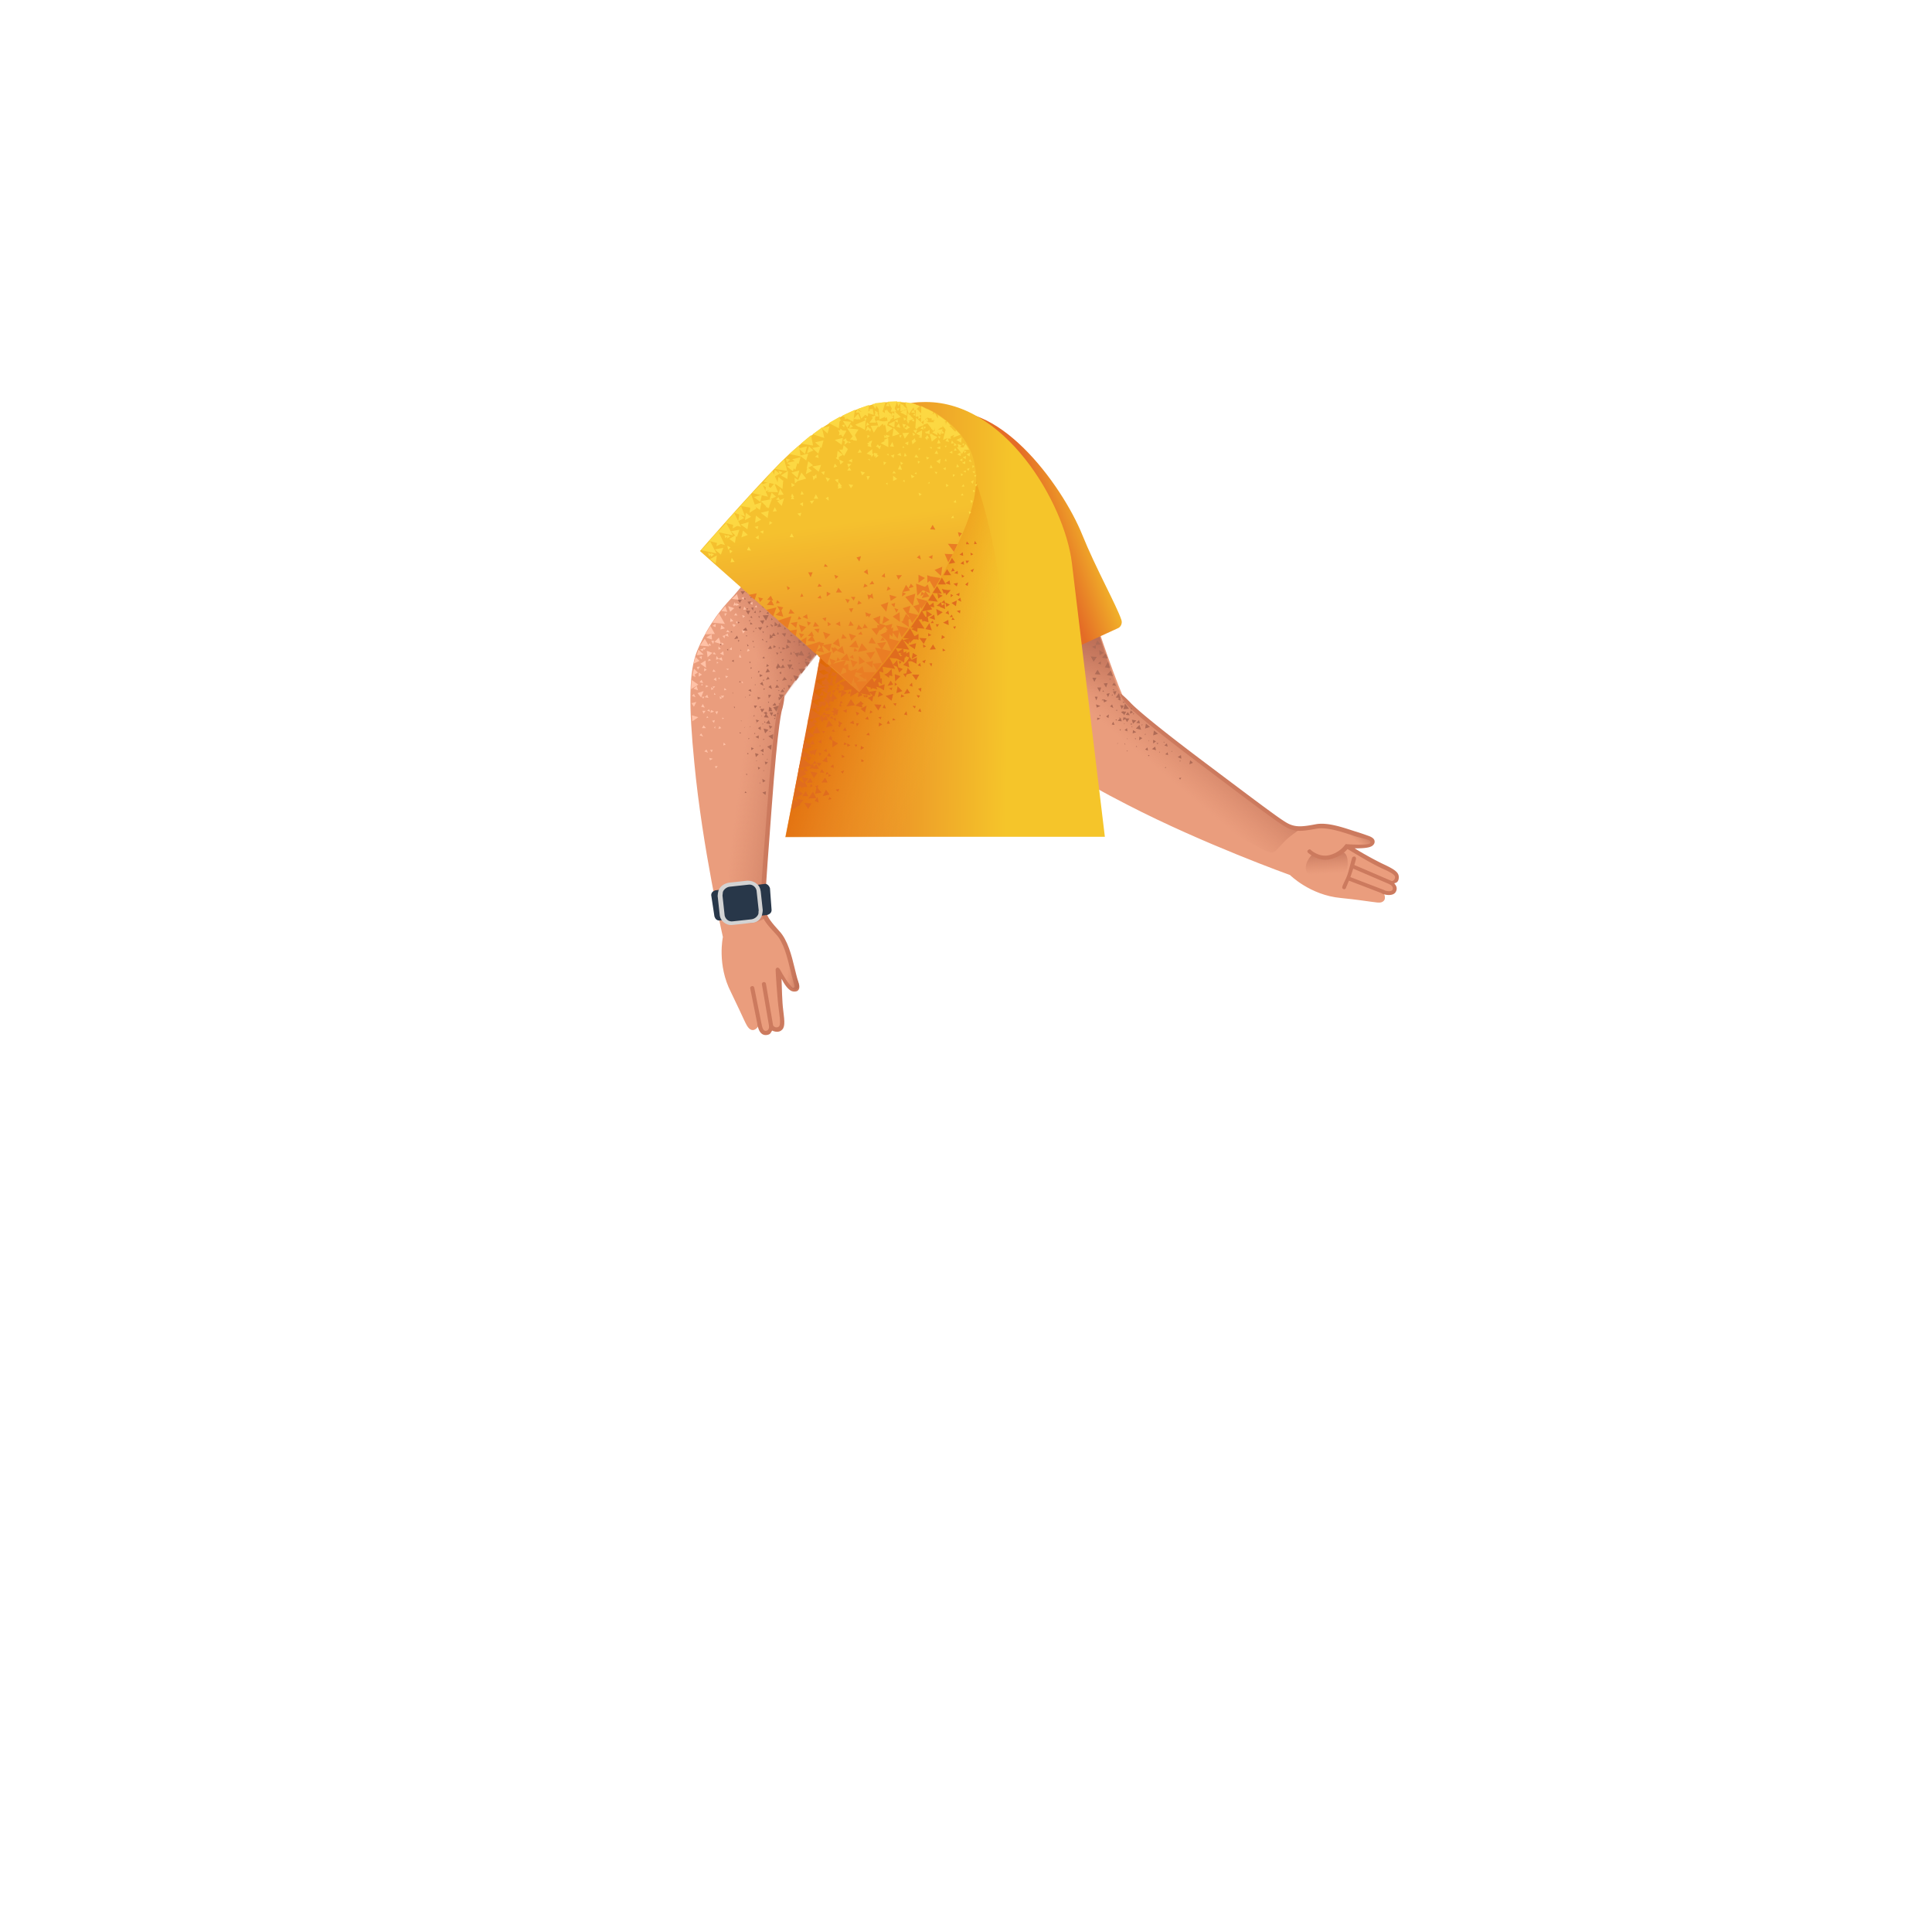 <svg xmlns="http://www.w3.org/2000/svg" viewBox="0 0 480 480" xmlns:v="https://vecta.io/nano"><path d="M238.3 127.6s6 22.4 12.2 41.8c1.5 6.6 4 11.2 6.6 15 3.2 4.5 10.4 9.1 23.1 15.6 18.8 9.7 40.3 17.4 40.3 17.4s5 5 12.6 5.7c7.7.8 8.9 1.3 10 1.1 1.7-.5.68-2.28.68-2.28s2.22.48 2.92-.82c.6-1.1-.7-1.9-.7-1.9s1.08-.17 1.18-1.37c0-.9-1.88-1.93-4.38-2.83-2.1-.8-6.4-3.9-7.3-4.4-.9-.4 1.8-.6 3.4-.6 1.8-.1 3.5-1.3.4-2.1-3-.8-5.4-1.8-6.2-1.9-.9-.2-4-.9-6.2-.7-1.5.1-3.9 1.3-6.9-.4-5.3-2.6-17.8-12.7-25.6-18.8-5.6-4.5-13.6-10.2-15.5-13.3-5.2-12.2-16.6-49.6-16.6-49.6l-24 4.4z" fill="#ea9d7d"/><linearGradient id="A" gradientUnits="userSpaceOnUse" x1="283.271" y1="187.483" x2="298.662" y2="169.219"><stop offset="0" stop-color="#cc7a5e" stop-opacity="0"/><stop offset=".924" stop-color="#aa5f4b"/></linearGradient><path d="M272.1 154.6l-12.9-4.1s-1.1-.4-1.2 10.7c2.1 10.5 9.5 21.7 12 24.5 3.1 3.2 28.6 17.4 38.4 22.5 8.8 4.6 7.1 4.6 10.6 1 1.4-1.5 3.9-3.1 3.9-3.1l-4.4-1.6-32.7-24.5c-1.5-1.2-5.4-4.2-6.1-5.5-3-3.8-7.6-19.9-7.6-19.9z" fill="url(#A)"/><linearGradient id="B" gradientUnits="userSpaceOnUse" x1="331.954" y1="204.705" x2="335.424" y2="200.766"><stop offset="0" stop-color="#cc7a5e" stop-opacity="0"/><stop offset=".924" stop-color="#aa5f4b"/></linearGradient><path d="M318.5 204.9l4 1.4s1.8-.7 4.8-.8c3-.2 10.5 2 12.3 2.3 1.7.3 1.6.9 1.5 1.4 0 .5-.8.9-1.6 1s-4.8.1-4.8.1-2.2 2.5-5.6 2.5c-3.1-.1-5.5-3-5.5-3l-5.1-4.9z" fill="url(#B)"/><linearGradient id="C" gradientUnits="userSpaceOnUse" x1="264.067" y1="172.934" x2="263.412" y2="149.343"><stop offset="0" stop-color="#cc7a5e" stop-opacity="0"/><stop offset=".924" stop-color="#aa5f4b"/></linearGradient><path d="M255.2 181.1l6.9-1.5c11.1-2.1 16.9-5.2 16.9-5.2l-7.2-20.5-22.9 8.6c-.2 2.7 3.5 14 6.3 18.6z" fill="url(#C)"/><g fill="#cc7a5e"><path d="M346.9 221.3c-.44 1.38-2.4 1.14-3.3.8-.3-.1-.4-.3-.3-.6s.3-.4.6-.3c.6.2 1.87.45 2.1-.2.24-.67-.47-1.17-.67-1.27-.2-.2-.33-.23-.13-.43.1-.2.3-.3.5-.4h0s.77.05.9-.9c.04-.53-.64-1.1-3.14-2.2-3.3-1.5-8.86-5-9.06-5.1-.2-.2-.3-.4-.2-.6s.02-.27.22-.37c1.7.1 5.25.3 5.98-.23.1-.08.42-.6-.73-.92-.6-.2-3.07-.78-3.47-.98-2.8-.9-6.5-2.2-9.2-1.7-2.8.5-4.6.8-6.4.1-1.7-.7-2.6-1.2-21-15.1-18.1-13.6-19.6-15.8-19.7-15.9-.6-.6-1.7-2.5-1.6-2.6.3-.1 1.5 1.1 2.4 2 .1.1 1.9 2.5 19.5 15.7 18.2 13.7 19.2 14.4 20.8 14.9 1.5.5 3.2.3 5.8-.2 3-.6 6.9.8 9.7 1.7a63.74 63.74 0 0 1 3.3 1.1c.6.2 1.58.58 1.7 1.3.1.53-.15.93-.55 1.23-.8.6-2.78.64-4.38.64 1.9 1.2 5.03 2.93 7.13 3.93 2.8 1.3 3.78 2.04 3.82 3.14.05 1.6-1.04 1.52-1.14 1.62.43.54.8.98.53 1.85z"/><path d="M346.1 219.5h0c-.1.3-.4.4-.6.3l-9.8-4.2c-.3-.1-.17-.32-.07-.52.1-.3.17-.48.37-.38l9.8 4.2c.3.1.4.4.3.6zm-2 2.2h0c-.1.3-.3.4-.6.3l-8.6-3.3c-.3-.1-.4-.3-.3-.6s.3-.4.6-.3l8.6 3.3c.3.1.4.3.3.6z"/><path d="M334.8 219.6c-.1.4-.3.6-.4 1-.1.3-.4.4-.6.3-.3-.1-.4-.4-.3-.6.1-.4.3-.7.4-1 .4-.8.8-1.6 1.1-2.7l.9-3.4c.1-.3.3-.4.6-.4s.4.3.4.6c0 0-.93 3.67-2.1 6.2z"/></g><linearGradient id="D" gradientUnits="userSpaceOnUse" x1="329.754" y1="217.121" x2="329.265" y2="208.347"><stop offset="0" stop-color="#cc7a5e" stop-opacity="0"/><stop offset=".924" stop-color="#aa5f4b"/></linearGradient><path d="M326.03 212.3s-2.7 2.4-1.1 5c1.3 2.3 4.2 2.6 5.6 2.5 2.4-.3 4.5-3.4 4.3-5.5 0-2.2-1-2.5-1-2.5s-1.9 1.5-3.8 1.7c-2.6.2-4-1.2-4-1.2z" fill="url(#D)"/><path d="M335.1 210.5h0c-.1.2-1.5 2.3-4.7 3-3 .6-5.2-1.5-5.4-1.6-.2-.2-.3-.5 0-.7.2-.2.5-.3.7 0 0 0 1.9 1.8 4.4 1.3 2.7-.6 4-2.5 4-2.5.2-.3.4-.3.7-.1.3 0 .3.4.3.6z" fill="#cc7a5e"/><g fill="#af6b56"><path d="M279.5 174.8l1 1.3-1.4.1zm3.6 5.3l.4 1.2-1.3-.3zm4.6 2.2l-1.2.4.2-1.2zm-2-1.7l-1.2.4.2-1.2zm10.7 8.9l-.9.4.2-1zm-15-7.3l.9-.3-.8-.5zm1.6 1.7l.8-.5-.7-.4zm3.2 2.2l1 .3-.2-.9zm.3-1.4l.7-.5-.7-.4zm6.1 3.4l.9.4-.1-.9zm-3.3-2.9l.8.3-.2-.8zm.2 2.2l.7.2-.1-.7zm-5-1.2l.7.3-.1-.8zm-5.1-4.8l.7.3-.1-.8zm.3-3.8l1 .1-.5-.8zm2.6 2l.9.1-.2-.8zm-1.6-2.3l.8-.3-.6-.5zM279 179l.8-.5-.7-.3z"/><path d="M279.5 178.5h1.1l-.6.9zm-1.1-.2l.3.9-1-.1zm-.1-5.1l.1.9-.7-.4zm-1.7 6.1l.3.8-.7-.1zm2.6-2.6l-.1.7-.6-.5z"/><path d="M278.8 176.8h1l-.5.9zm2.4 2l1.1.2-.8.8zM271 163.1l1.5.1-.8 1.2zm5.5 4.9l-1.5-.3 1-1.1zm1.9 5.4l-1.2-.1.8-1.1zm-5-5.8l-1.4-.1.7-1.1zm2.4-1.6l-1.3-.2.8-1.4zm-2.3-5.9l-1.3.1.4-1.1zm1.7 3.5l-1.4-.2.9-1zm-2.1-2.1l1.1.7-1 .6zm-1.2 7.9l-.5-1h1zm2.9 1.4l-.6-1 1-.1zm-1.6 1.1l-.6-1.1h1zm-.8 2.1l-.4-.9h.7zm4.6-1.3l-.5-.9.9-.1zm1.7 3.5l-.4-1 .9.1zm-3.4-3l-.4-.8.8-.2zm1.3 2.7l-.8-.4.5-.5zm.7-5.5l-1-.2.5-.6zm-2.2 3.7l-.8.4-.2-.8zm-1.7 1.3l-.9.4-.2-.8zm0 3.1l-.8.4v-.6zm2.1-1l-.1.9-.6-.4zm-2-13.2v.8l-.7-.3zm-2.2-3.6l1-.4-.1.9zm2.7 13l.1.3h-.4zm-.9 4l.3-.1v.4zm4.3 1l.1.3-.4-.1zm-1.1-6.2l.2.2-.3.2zm.9 4l.3-.2.1.3zm2.2 1.7h.3l-.2.2zm1.7 2.4l.1-.2.2.3zm-.3-.7l.4.2v-.4zm.8-2.8l-.1.4.3-.1zm2.3 2.9h-.3l.1.3zm-7.1-8.4v-.4l-.4.1zm-2.9.2l.4.1-.2-.4zm1.7-3.2l.2.3.3-.2zm3.8 11.3v-.2l-.2.1zm-1.4-1.6l.2.2.1-.2zm13.2 8.5v-.3l-.2.2zm-3.2.2l.2-.1-.2-.2zm1-2.7l.2.2.2-.2zm-1.4.6l.2-.3h-.5zm-3.2-2.4l.2.1v-.4zm1 5.4l.2-.3h-.4zm-3.2-2.4l.3.1-.1-.3zm3.1-1.6l.1.3.1-.1zm7.9 9.8l.3-.5-.6.1zm-3.8-2.9h.3l-.1-.3zm3.7-1.9v.3l.3-.1zm-13.1-2.2l.2-.2h-.3zm-2.5-1.9l.3-.1-.1-.1zm2.5-1.4v.2h.2zm-.6 1.5l.2.1-.1-.4zm.7-3l-.1.1.3-.2zm2.1 1.5l-.3.1.3.2zm-1.3-7.1l.4-.2-.3-.2zm-2-1.9l.4.3v-.4zm-.4 7l-.2-.3-.1.4z"/></g><linearGradient id="E" gradientUnits="userSpaceOnUse" x1="277.35" y1="124.224" x2="259.664" y2="130.326"><stop offset=".298" stop-color="#f5c52a"/><stop offset="1" stop-color="#e46c26"/></linearGradient><path d="M235.5 175.4s-6.4-19.5-7.7-32.3c-1.2-12.9-10.2-35.2 4.3-40 15.3-5.3 31.8 17.4 36.8 29.8 3.3 8.2 8.5 17.5 9.7 21.1.3.8-.1 1.8-.9 2.1l-42.2 19.3z" fill="url(#E)"/><g fill="#ffcce1"><path d="M238 158.5l1.2-.1-.8-1.2zm-1.7.9l1-.1-.7-1.1zm-.9-2.1l1-.1-.6-1zm.8.8l1.2-.2-.8-.9zm3.4 2.2l.3-1.2-1.4.2zm-2.5 2l.4-1.2-1.6.2zm.4 2.9l.4-1.1-1.6.1zm-3.1-7.8l.4 1.5 1.5-1.2zm3.1-.6l.3-1.1-1.4.1zm.2 3.9l.3-1.2-1.3.2zm-1.3-5.5l.3-1.3-1.4.2zm4.5 9.7l-1.4.3.8 1.2zm-2.4 2.5h-1.4l.8 1.3zm-.1-4.1l1.1-.1-.8-1zm-1.4-7.8l1.1-.3-.7-.9zm-2.1.2l1.1-.1-.6-1z"/><path d="M240.8 167.1h.6l-.4-.8zm-1.3-4.8l.1.7.7-.5zm5.8 1.9l-.4.3.5.4zm-.8-.4l.4.5.3-.6zM242 161l.6.4.2-.8zm-1.3-7l.4.6.4-.6zm3.6-3.2l-.5.4.6.2zm-.4 6.9l-.4.4.7.2zm1.3-.9l-.5-.3-.1.8zm-.4-2l-.2.7.6-.1zm2.7 1.3l-.2.6.7-.1zm-10.5 8.1l1-.3-.6-.9z"/><path d="M238.2 165l1.3-1.1-1.7-.8zm.7-2.5l.5-1.7-1.8.3zm-.3 4.2l1.1-.4-.9-.9zm-1.1.8l1.1-.2-.8-1z"/><path d="M240.3 155.8l-.7-.1.1.7zm-1.4 11.8l-.3-.5-.5.4zm0-6.3l.5-.3-.6-.4zm-2.4 3.5l.7 2.3 2-1.7zm-1-2.9l.7 2.4 2.1-1.8zm-.8-2.9l.7 2.5 2-1.9zm-.8-3.9l.5 2.3 2.2-1.6zm9.3 9.1l-.5-.3-.1.7zm-1.9-.1l-.9-.5.1 1.2zm-.6-3.4l-.5-.2v.7zm3.7 4.9l-.5-.3-.1.8zm-6.5-14.4l.7.2v-.8zm-4.1-6.6l.5.4.4-.7zm1.2-3l-.3.5.8.1zm-1.9-3.3l-.3.6.6.1zm-1.4-2.9l-.4.6.8.1z"/><path d="M239 148.5l-.6-.2.1.7zm-2.7-.4l-.7-.2.1.7zm-2.5-1.7l1.3.6-.1-1.5zm5.1-1.9l-.1.7.6-.4zm-6.4-7.5v.6l.6-.2zm-1.1-2.5l-.1.7.8-.3zm6.2 11.2l-.2-.6-.5.5zm-1.9-.6l-.1-.7-.6.6zm4.6 7.3l-.1-.5-.6.4zm2.7 12.1l-.5-.2v.6zm-10.9-18.6l.8-.1-.4-.6zm1.9 2.7l.4-.9-1.1-.1zm-.3 2.2l.4-1-1.2.1zm-1.8-5.9l.7-.5-.8-.5zm5.1 5.5l-1.3.1.6 1.2zm0 2.5h-1.2l.7 1.2z"/><path d="M240 153.2l-.6-.3v.8zm-1.1 4.3l.2-.6-.7.1zm-3.7-4.2h.5l-.2-.5zm-1.4-3.2l.9-.2-.6-.8z"/><path d="M234.6 151.2l1-.8-1.4-.6zm.1.6l1-.1-.5-.8zm-1.1 1.2h1.1l-.7-1z"/><path d="M235.3 153.2l-.2-.6-.5.4zm-1.7-.2l.4 2.2 2.3-1.3zm-.7-2.3l.4 1.9 1.8-1.1zm-.4-2.3l.4 1.7 1.6-1zm-.9-6.2l.1 1.5 1.5-.8zm.5 4.1l.3 1.6 1.5-.9zm-.3-6.9l.4.3.2-.7zm1.3 2l1 .4-.1-1.2z"/><path d="M231.4 137l1 .5-.1-1.3zm1.3 5.2l.4-.8h-.9zm-1.3-2.1l.1 1.4 1.3-.8zm-.2-2.5l.2 1 .9-.5z"/></g><linearGradient id="F" gradientUnits="userSpaceOnUse" x1="273.824" y1="154.844" x2="196.528" y2="153.636"><stop offset=".298" stop-color="#f5c52a"/><stop offset="1" stop-color="#e46c26"/></linearGradient><path d="M195.2 207.9h79.3l-8.2-68.1C264.5 125 249.4 99 229 99.9c-4.1.1-15.1.3-20.6 38.1-2 11.7-13.2 69.9-13.2 69.9z" fill="url(#F)"/><linearGradient id="G" gradientUnits="userSpaceOnUse" x1="240.157" y1="170.302" x2="204.377" y2="155.528"><stop offset=".01" stop-color="#f5b421" stop-opacity="0"/><stop offset=".985" stop-color="#dd6002"/></linearGradient><path d="M240.4 114.1s13 28.9 8.1 66.8l-7.1 27.1h-46.3l9.9-49.8 35.4-44.1z" fill="url(#G)"/><g fill="#e06c1e"><path d="M226.5 163.7l1.4-.8-1.1-.7zm-.5-3.9l1-1-1.2-.5zm-22 11.6l1.5.9.2-1.5z"/><path d="M204.3 170.5l1.4.9.2-1.5zm4.6 2.7l1.5-1.1-1.3-.7zm-4.7-5.4l1.5.9.2-1.5zm4.3 1.9l1.4 1 .2-1.6zm17.9-13.4l1.5.7.1-1.6zm-2 2.7l1.3 1.1.4-1.5zm1.4 1.3l1.5 1 .3-1.5zm.8-1.9l1.6.6v-1.5zm-2.2 4.4l1.6.6-.1-1.5z"/><path d="M223.6 162.6l1.4.8.2-1.6zm1.7 1.8l1.4-.2-.7-1zm-20.4 5.4l-.4-.8-.5.5zm2.7 1.6l-.9.2.4.6zm-.7 4.5l.5.8.5-.7zm1-5.1l.8-.4-.5-.5zm-.4 7.1l-.1-.8-.6.4zm-2-2.3l-.6.9.9.1zm2.1-4.7l.6.7.3-.7zm-2.3.3l.8-.4-.7-.4zm1.5 14.5l1.4-1-1.4-.8zm-2.5-19.6l1.9 1.3.4-2zm2 7.1l.6.8.4-.7zm22.3-8.5l-.6.6.8.3zm-20 10.2l.8-.3-.5-.5zm-2.2-7l.9-.1-.5-.6zm23.3-11.7l-1.8-2.7-1.6 2.4zm-2 2.7l-1.6-2.8-1.7 2.4zm-1.8 2.5l-1.7-2.7-1.7 2.3z"/><path d="M224.1 163.8l-1.6-2.8-1.7 2.4z"/><path d="M222.4 166.2l-1.5-3-1.9 2.4zm-15.9 2.8l-.6 1.3h1.2zm-.7 3l-.6 1.3 1.2.1zm-.4 16l-1.1 1.1 1.3.3z"/><path d="M226.1 164.1l1.6.8.1-1.6zm-.5-.1l-1.2 1.2 1.5.6zm-6.4 1.3l-1.1 1.4 1.4.4zm2.3.9l-1.3 1.4 1.5.4zm1.4-2.2l-1.1 1.2 1.4.6zm2.1 4.3l.3-1-.9.1zm-.3 4.7l-.8-.5-.1.8zm-20.2 5.5l-.6.6.6.3zm4.9-1.9l.9.5.1-.9zm-4.7-1.1l.7-.7-.8-.2zm2.8 6.3l-.5-.6-.4.5zm14.9-12.5l1.3-1.3-1.4-.5zm-15.4 9.3l-.3-.7-.6.5zm-3.3-4l-.4 1h.9zm.8-4.8l.8.5.1-.8zm19-4.8l.5-.6-.7-.2z"/><path d="M204.8 192l-.6-.9-.5.8zm3.7 4l-.9.2.6.5zm.6-8.5l.1.8.7-.3zm-2.6.5l-.5-1-.5.8zm3.2 3.4l-.8.3.5.5zm.8-6.7v.8l.8-.3zm2.1-7.9l.3 1 .6-.6zm-2-4.4l.8-.1-.3-.6zm-3 6.8l.1-.8-.7.1zm17.6-2.5l-.6.8.8.2zm1.4-7.1l-.7.7.8.3zm1.1 3.1l.5.7.4-.6zm-6.8.9l.8-.3-.6-.5zm1.7-10.1l2 1.1.3-2zm.3-1.4l1.7.5-.2-1.5zm0 3.6l.5 1.4.9-.9zm-17.1 9.9l-.1.9.7-.3zm2.5 3.5l.2 1.2.8-.6zm-2.1-4.9l1 .1-.2-.9zm22.6-2.3l.1-1-.8.2zm-7.9-3.5l.1-1.4-1.3.6zm-3.3 1.4l1.3-.6-1-.9z"/><path d="M219.1 170v-1.5l-1.2.5z"/><path d="M217.9 168.5l-1.4 1.9 2 .4z"/><path d="M218.4 166.4l-1.8 2 2.2.5zm-.3 4.2l1.5.9.2-1.5zm-2.3 1.3l1.4 1.2.5-1.5zm2.3 1.3l1.3-.6-1-.8zm-1.8-1.9l1.2-.8-1-.7zm6-1.7v.8l.6-.4z"/><path d="M218 171.3l-1.3-2.9-1.9 2zm-16.1 18.5l1-.1-.5-.7zm-1.7-1.8l.7 1.1.7-1zm.7-1.4l.8 1 .6-1.2z"/><path d="M202.9 189.5l.6.9.6-.8zm12.4-14.2l-1.5.8 1.1.9zM203 186.1l-1.5.6.9 1zm14-13.4l-1.4.7 1.1.9zm2.7 2.3l-.4.9.8.1zm1.2-4l.6.5.2-.7zm-5.8 2.4l.6-.5-.6-.3zm-5.1 7.3l-.6.8.9.1zm8.2-2.5l.6.5.2-.6zm-13.1 14.3l.8-.3-.5-.4zm-2 5.5l-.7 1 1 .4zm5-17.8l.5.5.3-.6zm-6.9 15.4l.7-.3-.4-.5zm19.5-16.6l-.4.8h.8zm1.2-4.2l.6.6.2-.7zm-5.8 2.5l.7-.4-.6-.4zm-5 2.3l1.1.3-.2-.9zm1.8.9l.5-.8h-.7zm-2.5 4.4l-.6-.5-.2.7zm3.4 1.4l.9-.5-.8-.5zm1.1-7.7l.9.2-.2-.8zm-2.2 7l.3-.6h-.7zm2.5-3l.9.1-.3-.7zm-4.3.8l.3-.7-.7.1zm3.8 5.7l-.7-.5v.7zm14.6-29l.1.8.7-.3zm.7 3.8l-.9.4.6.5zm.6-6.6v.8l.8-.3zm3.3 1.5l.9-.5-.8-.5zm3.3-2.5l.3-.7-.7.1zm-2.3 5.3l-.7-.5v.7zM206.7 183l-.7.6.7.4z"/><path d="M228.6 176l-.5.7.8.2zm-24.4 5.6l.4.6.4-.5zm22.5-6.2l.6.6.2-.6zm-20.3 7.3l-.5.8.7.2zm-3.2 1.6l.9.4v-.9zm19.3-5.4l-.6-.5-.2.6zm-4.2 1.6l.9-.5-.8-.5zm-12 10l.9.3-.2-.9zm-2.7-2.7l.5-.6-.7-.2zm3 10.7l-.5-.5-.3.7zm-2-11.9l.9.2-.2-.8zm26.8-21l.2-.8h-.7zm-24.9 27.1l-.6-.4-.1.7zm-5.3-7.7l1.2-.1-.5-1zm11.3-9.7l1.8.5-.4-1.6z"/><path d="M213.5 175.3l1.1-.4-.8-.7zm-.4-2.1l1.2-.5-.9-.9z"/><path d="M214.5 172.6l.2.7.5-.4zm1.9.2l-1.5-2.7-1.8 2zm-14 10l-2-1.4-.4 2.3zm-.7 2.7l-1.9-1.5-.4 2.3zm-.4 2.2l-1.9-1.3-.3 1.9zm.5-5.4l2-.2-.9-1.6zm-1 16.1l2-.1-.8-1.6zm19.2-25.5l1.5 1.2.4-1.7zm-15.6.6l1.5 1.5.6-1.7zm-3.3 17.5l1.4-.2-.7-1.1z"/><path d="M202 191h1.4l-.6-1.2zm-.7.7l.9 1.6.9-1.3zm-2.2 1.3l.7 1.6 1.1-1.2zm1.3 1.5l1.5-.1-.6-1.1zm-1.1 3.3h1.5l-.6-1.2zm21.2-27.4l1.4-.3-.6-1zm4.1 2l1.5-.2-.7-1.1zm6.4-11l1.5-.1-.7-1.2zm-20.7 14.1l2.1-.3-1-1.5zm-6.2 18.9h1.5l-.6-1.2zm-4.9 1.2l1.4-.1-.6-1.1zm.1-3.8l1.4-.2-.7-1.1z"/><path d="M203.3 195.1l-.8.2.6.6zm-1.6-4.9l-2.6-1.9-.6 2.6zm-1.7 4.2l-1.5.3.7 1.2zm9.2-22.6l-.8-.3-.1.8zm-.4 3l-.4.5.7.3zm-2.6-5.8l.5.6.3-.6z"/><path d="M206.6 166.9l.5 1.3.8-.9zm.3 1.4l-.6.3.4.5zm.6 1.6l2.1-1.3-1.6-1.4zm3.7 3.2l2.1-1.2-1.6-1.5z"/><path d="M209.5 171.6l2.7-.5-2.1-2.1zm-12.3 26.9l2.3-1.3-1.9-1.4zm.9-4.9l2.3-1.4-1.9-1.4zm6.1-15.9l1.1-.1-.5-.7zm-1.7-1.9l.7 1.2.7-1zm.7-1.4l.9 1.1.5-1.2z"/><path d="M205.2 177.4l.6.9.6-.8zm.1-3.4l-1.4.6.8 1zm.2-1.8l.9.4v-.9zm.5 3.5l.4-.7-.7-.1zm-2.5-2.8l1.2-.1-.4-1zm1.2-2.2l-2-1.4-.4 2.3zm.5-2.6l-2-1.4-.4 2.4z"/><path d="M205.6 166l-2.1-1.5-.4 2.4zm-1.6 7.4l-1.8-1.5-.5 2.3zm-.4 2.2l-1.8-1.3-.4 1.9zm.5-5.5l2-.1-.9-1.6zm-.7 8.8l1.4-.2-.6-1.1z"/><path d="M204.3 178.9h1.4l-.5-1.2zm-2.7.8l1.4-.2-.7-1.1z"/><path d="M204.1 178l-2.7-1.8-.5 2.6z"/><path d="M200.5 181.5l2.2-1.4-1.9-1.4zm-2.9 14.5l2.3-1.2-1.8-1.4zm2.2 3.5l1 1.5.8-1.4zm26.8-31.9l1 1.4.8-1.4zm1.8-9.1l1.1 1.5.7-1.4zm-2.9 7.4l-.4 1.7 1.5-.4zm-2.5 4.6l-.3 1.7 1.5-.5zm-16.2 1.7l-.3 1.8 1.5-.4zm-3.9 23.3l-.4 1.7 1.6-.3zm33.4-53.5l.9-.2-.5-.7zm1.4 7.2l-1.3.6 1.1.8zm-1.9 3.5l-.2-1-.7.6zm6.4-18.3l-.2.8.7-.1zm-3.4 15.1l-.2-1-.7.5zm2-10.2h-.9l.3.7zm-.6-4.8l-.2.7h.8zm-6.3 15.2l1 .3-.3-.9zm-1-2.3l.2 1.3 1.1-.7zm1.1-1.1l.5 1.2.9-.8zm.9 3.4l.2 1.1.9-.6z"/><path d="M236.2 146.6h-1.6l.5 1.3zm-.3 6.7h.8l-.2-.6zm-4.7 1.5h.8l-.3-.6zm10.8-13.5l-.9.4.5.5zm-3.1 1.4l.1.8.6-.3zm2.2-5.4l.1.7.6-.3zm-.5 7.3l-.8.6.6.4zm-3.7.4l.8.7.3-.9zm.8 6.8l.8.6.1-.8zm-1.5-3.4l.6-.5-.6-.3zm1.3-.7l.8.4.1-.8zm-.3 6.3l-.5-.6-.3.6zm-2.3-9.1l1.2.4-.2-1.1zm1.4-2l-1-1.5-.9 1.5zm-1.3 2.3l-1-1.7-1 1.7zm-1 2.3l-1.2-1.9-1.1 1.7zm3.1-5.1l.9.2-.1-.8zm1.5-2.4l.9.3-.1-.9zm-.2-2.2l.9.3-.1-.9zm-5.7 12.7l1.4.3-.3-1.2z"/><path d="M233.5 150.8l1.3.5-.1-1.3zm-.9.5l.3 1.7 1.3-.9zm-2.5.4l.1 1.7 1.4-.7zm.8 1.8l1.4.5-.2-1.3zm3.4 1.2l1.4.6-.1-1.3zm-5-.5l1.4.4-.2-1.3zm1.4-3.6l1.4.3-.2-1.2zm2.6 4.5h-.8l.3.7z"/><path d="M233 149.5l-1.3-2-1.1 1.7zm-2.5 3.8l-1.6-.2.3 1.4zm-1.5-1.4l2.6-.5-1.3-2zm6.7-11.8l1.6-.3-.8-1.2z"/><path d="M227.7 154l2.5-.3-1.2-2zm3.2.8l-1 1.5 1.6.3zM217.2 175l1 1.5.8-1.4zm-12 5.7l1.7-.4-1-1.3zm-.8 17.1l1.7-.4-.9-1.2zm2.1-21.1l1.5 1 .3-1.5zm-8.7 21.7l.7 1.6 1.1-1.2z"/><path d="M196.7 201.2l2.2-1.3-1.8-1.3z"/></g><path d="M210.9 115.2s-15.6 17.1-28.6 32.8c-4.7 4.8-7.3 9.4-9.1 13.7-2.1 5.2-2.1 13.6-.7 27.8 2 21.1 7.1 43.3 7.1 43.3s-1.5 6.9 2 13.7c3.4 7 3.7 8.2 4.5 9 1.3 1.2 2.32-.57 2.32-.57s.68 1.97 2.08 1.87c1.2-.1 1.2-1.7 1.2-1.7s.8 1.1 1.9.5c.7-.5.88-2.96.28-5.66-.5-2.2-.58-7.44-.58-8.44-.2-1 1.4 1.2 2.3 2.6 1.1 1.5 3 2.2 2-.8s-1.4-5.5-1.7-6.3-1.4-3.9-2.8-5.6c-.9-1.2-3.1-2.6-3.4-6-.7-5.8 1.1-21.9 2-31.7.7-7.1 1.2-16.9 2.8-20.3 1.4-2 3.3-4.8 5.6-7.8 10.3-13.3 27.3-32.9 27.3-32.9l-16.5-17.5z" fill="#ea9d7d"/><linearGradient id="H" gradientUnits="userSpaceOnUse" x1="184.703" y1="186.057" x2="208.384" y2="189.163"><stop offset="0" stop-color="#cc7a5e" stop-opacity="0"/><stop offset=".924" stop-color="#aa5f4b"/></linearGradient><path d="M206.5 158.2l-3.5-13s-.3-1.2-9.6 4.8c-7.7 7.5-13.2 19.7-14.1 23.3-1 4.4.8 33.5 1.8 44.5.9 9.9-1.47 10.57 3.53 11.57 2.67.56 5.64-1.34 5.64-1.34l-.68-3.74 2.9-40.7c.2-1.9.6-6.8 1.3-8.1 1.6-4.8 12.7-17.3 12.7-17.3z" fill="url(#H)"/><linearGradient id="I" gradientUnits="userSpaceOnUse" x1="186.744" y1="161.301" x2="206.253" y2="148.021"><stop offset="0" stop-color="#cc7a5e" stop-opacity="0"/><stop offset=".924" stop-color="#aa5f4b"/></linearGradient><path d="M175.1 158.2s1.8 1.6 5 5c7.8 8.2 14.2 10.8 14.2 10.8l5.6-7.5 7.1-8.9-19.6-14.7c-2.4 1.3-10 10.5-12.3 15.3z" fill="url(#I)"/><g fill="#cc7a5e"><path d="M190.6 257.13c-1.98.33-2.3-2.13-2.4-2.43s.1-.5.4-.6.5.1.6.4c.2.6.33 1.8 1.2 1.6.72-.1.76-1.22.66-1.42 0-.2.04-.28.24-.18.2-.1.58.12.78.32 0 0 .66.8 1.44.22.3-.3.42-1.1.02-3.8-.5-3.6-.84-10.03-.84-10.33 0-.2.2-.5.4-.5.2-.1.4.1.6.3.8 1.5 2.4 4.2 3.3 4.6.38.15.4-.1.4-.3 0-.1-.1-.5-.2-.8-.2-.6-.8-3-.9-3.5-.7-2.8-1.6-6.7-3.6-8.7-1.9-2.1-3.2-3.4-3.5-5.3-.4-1.8-.4-2.8 1.4-25.9 1.7-22.5 2.7-25.1 2.8-25.2.2-.9 1.1-2.8 1.4-2.7.2.1-.1 1.9-.4 3.1-.1.1-1.1 3-2.7 24.9-1.7 22.7-1.8 23.9-1.4 25.6.4 1.5 1.5 2.8 3.3 4.8 2.1 2.2 3.1 6.2 3.8 9.1.1.4.7 2.9.9 3.4.2.6.6 1.76-.1 2.32-.33.27-1.03.3-1.53.1-.9-.4-1.8-1.66-2.5-3.06.1 2.3.12 5.53.42 7.83.4 3.1.47 4.35-.53 5.05-.6.4-1.15.3-1.45.25-.23-.04-.58-.15-.78-.25-.4.6-.4.94-1.25 1.08z"/><path d="M191.7 255.5h0c-.3.1-.6-.2-.6-.4l-1.8-10.5c-.1-.3.2-.6.4-.6.3-.1.6.2.6.4l1.8 10.5c.1.3-.1.5-.4.6zm-2.9-.5h0c-.3.1-.5-.1-.6-.4l-1.8-9c-.1-.3.1-.5.4-.6s.5.1.6.4l1.8 9c0 .3-.1.6-.4.6z"/></g><g fill="#ffc1a6"><path d="M176.7 159.2h.7l-.2.8zm-.8 5.1l.2-.6.6.3zm5.9-2.8l-.6-.2.6-.5zM175 166l.6.4-.7.4zm-1.4 1.1l.8.5-.8.5zm-1.3 4l.8-.7.3 1.1zm.1 4.5l-.6-.9 1.2-.3zm1.8-2.3l-.9-1.1 1.5-.5zm-2.2 5.9l-.1-1.5 1.6.5zm1.9-18.8l1.2-1.7 1.1 1.9zm3.1-5.7l1.6-2.3 1.5 2.6zm-4.9 13.2l.5-.4.2.7zm5.2 3.1l-.3-.4.7-.1zm-3.9-4.6l-.3-.7.8-.1zm6.3-4.6l.1 1-.9-.4zm-5-.9l.7.1-.5.5z"/><path d="M177 166.9l.3-.6.5.6zm-.5-11.4l1.1 2-2.4.1zm3.7-4.9l.5 1.4-1.5-.2zm2.9-3l.4 1.4-1.7-.2zm-8.7 15.4l-.1.8-.6-.6zm.4-1.9l-.2.7-.7-.4zm3-6.1v.8l-.8-.3zm4.3 0l.7.3-.5.5zm-5 7.5l.3-.5.5.6zm3.3-5.5l.4-.5.5.6zm1.8-2.7l-.8.2.1-.9zm2.6-6v.7l-.6-.4zm-8 9.3l.1 1.3-1.5-.5zm3.3-1.5l-1.1.3.2-1.1zm-1 5.1l-.6.2v-.8zm.9-8.8h.6l-.5.7zm1 13.7l-.1.4-.5-.3zm-2.9-1.7l.4.2-.4.3zm.3 4.2l.3-.3.2.4zm-3.7 5l-.3-.5h.6zm3.1-1h-.4l.1-.5zm-3.3-2.7l.1.4-.5-.1zm3.2 11.1l-.3-.2.3-.4zm2.2-2.6l-.4.3-.1-.4zm-4.2-.5l.3.4-.5.1zm8.5-8.4l.3-.2.1.5zm.9-12.7l-.5.6-.3-.9zm-2.3-4.5l.4.6h-.8zm-3.3 5.7l.7-.2-.2.8zm-.9 5.7l-.7.2.1-.9zm-2.3-3.9l.4.6h-.8zm-3.5 3.4l1 1-1.5.7z"/><path d="M172.4 166.1l1 1-1.4.8zm-.6 2.8l1.7 1.2-1.8 1.1zm3.8-7.2l1.4.5-1.2 1.1zm-1.6 3.2l1.3-.8.1 1.8zm3.5-5.4l1.1-1.1.5 1.6zm7.9-8.1l-.7.1.2-.8zm-2.5-1.1l-.7.2.3-.9zm3.5-.5l.6-.2-.1.7zm-4.5 5.4h.5l-.1.5zm.5-4.1l-1 .9-.5-1.4zm2.7 2l-.5.4-.2-.7zm-5.2 6.9l-.6.3-.1-.7zm6.4 1.6l-.7.3.2-.7zm1.6-11.2l.2.5-.6-.1zm-5.1 4.1l.5-.1-.1.6zm-10.9 18.4l.5-.5.4.8zm2.9 4.4l-.3-.7h.8zm2.5-6.1l-.6.2v-.7zm-2.2 2l.6-.6.3.8zm3 4.3l-.4-.7.7-.1zm2.4-6.1l-.6.1.1-.6zm-.6 1.4l-.3.6-.6-.5zm-4.5-2.6l.6.3-.7.3zm.3 6.4l.4-.4.4.6zm-1.9 6.1l.4-.5.5.8zm3 4.2l-.4-.6h.7zm2.4-6l-.7.2.2-.7zm-4.2 5.8l.5-.5.4.8zm2.9 4.2l-.3-.5.7-.1zm2.4-5.9l-.6.2.1-.7zm-6.1-9.4l.4-.7.5.9zm-.4-6.1l.5-.6.4.8z"/><path d="M174.4 180.9l.4-.7.6.7zm2 8l-.2-.6.9.2zm-3.3-26.1l.4-1.4 1.3 1.2zm4.3 16.8l-.5-.5.7-.2zm2-6.2l-.5.3-.1-.7zm-.9-9.7l.8-.4.2.9zm1.6-5.9l.7-.4.2.8zm-2.8 11l.6-.5.1.9zm-.8 8.3l.2-.7.7.4zm6.3-26.6l.1-.7.8.5zm-2.4 18l-.2-.6.7.1zm3.8-5.1l-.6-.1.2-.7z"/></g><g fill="#af6b56"><path d="M192.2 160.3l.6.4-.7.3zm-2.8 3.2l.4-.4.2.5zm5.1.8l-.3-.5.6-.1zm-6.1 2.4l.4.1-.5.4zm-1.8 1.7l.1-.2.1.4zm3.1.8l-.2-.3h.4zm3.5-16.8l.5.4-.7.3zm.9-.1l1.1 1.1-1.4.3zm-.6 23l-.6 1.5-.8-1.1zm-2.6 6l-.8.9-.4-1.2zm.7 5l-1-.8 1.1-.5zm.4-2.6l-1.1-.8 1.2-.5zm-1.8 13.8l-.8-.6.9-.3zm-1.9-16.6l.7.5v-.9zm-.6 2.2l.8.4v-.8zm-.1 4l.2 1 .7-.7zm1.3-.6l.8.4v-.9zm.5 7l.1.9.7-.4zm.6-4.3l.2.8.6-.6zm-1.7 1.3l.1.7.5-.4zm-1.7-4.8l.1.7.6-.5zm1.2-6.9l.2.7.6-.5zm3.4-1.8l.5.9.4-.9zm-.2 3.2l.3.9.6-.6zm1-2.5l.7.4.1-.7zm-2.3-.6l.8.5-.1-.8z"/><path d="M190.3 177.3l.7 1-1.2-.1zm-.4-1.1l-.6.8-.4-.9zm4.3-2.8l-.7.6-.1-.8zm-6.1 1.9l-.5.7-.3-.7zm3.7.8l-.8.3.1-.8z"/><path d="M191.4 175.8l.5.9h-1zm-.4 3.1l.4 1-1.1-.2zm8.5-21.8l1 1.1-1.3.4zm2.1 2l1.1 1-1.5.4zm-2.5 2.5l.7 1.3-1.5-.1zm-1.4 7.6l-.6-1.4 1.4.3zm-3.7 4.4l-.5-1.1 1.3.1zm2.2-7.3l-.6-1.2h1.3z"/><path d="M199.1 167.4l-.7-1.2 1.7-.1zm-1-4.1l-.7-1 1.2-.2zm2.4 2.3l-.6-1.3 1.3.3zm2.1-2.7l-.5-1.3 1.3.3zm-1.1-.4v1.4l-1.1-.6zM190 148.4l1 1.1-1.3.4zm-3.8-3.5l.9 1.1-1.3.4zm.8 2.6h1.5l-.6 1.2zm-1.7 4.2h1.1l-.5 1zm-2-2.7h1l-.5.8zm.7-2.1h1.1l-.6.8zm1.7 2.6l.9-.1-.4.8zm2.6 6.4l1.1-.1-.5.8zm3.4 2.1l.5-.8.5.8zm-.9 3.2l.6-.8.4.8zm2 4.7l.5-1.1.7 1.1z"/><path d="M193.9 166l.6-.9.5.8zm.4 3.1l.6-.9.6.7zm-4.1-2l.5-1 .6.8zm-5.7-10.5l.8-.7.4.8zm-2.1 2.2l.7-.9.3.7zm7.9 10.1l.5-.8.4.6zm3.6 3.1l.5-.8.5.7zm-2 3.3l.6-.7.4.7zm.7-4.4l.4-.8.6.7zm-1.6 2.6l-.1-.9.7.1zm5-2.4l-.3-.9.8.1zm-4.2.1l-.9-.5.6-.5zm-2.1-.8l-.9-.5.6-.5zm-3 1.5l-.8-.4.6-.3zm2.3 1.5l-.7.4-.1-.7zm.5-5.6l-.7.4-.1-.7zm5.7-6.6l-.8.2v-.6zm-5.7-8.3l1.5-.1-.7 1.4zm.9-3l1.2.1-.6.9zm1.6 1.5l1.2-.1-.5.9zm2.9 2.6h1.1l-.5.9zm-2.4.5l.8.8-.9.3zm-7-8.2l.9.7-1.1.2zm3.3 7.9l1.1-.1-.4 1zm5.4 3.2l1.1-.1-.3.9zm3.8-.7l1-.1-.4 1zm.4 2.2l.9.6-.9.4zm2.9 1.7l.9.7-.9.3zm-5.9-.5l.8.7-.9.4zm-4.1-2.5l.8.7-.9.4zm4.3 1.2l.9.6-.9.4zm-2.5-3l.5-1 .5.9zm2.6.4l1.2-.2-.5 1zm4.3 2.4l1.1-.2-.6 1z"/><path d="M197 155l1.1 1-1.3.5zm-5.6-2.6l.6-.3v.6z"/><path d="M197.6 156.8l-.3-.6.6.1zm-7.6-6.3l-.3.6-.5-.5zm-3.4-2.4l.4.3-.6.2zm-.3 5.2l.5-.2.1.5zm.8 6.3l-.2-.4.4.1zm2.7-.5l-.5-.1.1-.3zm-2.5-2.4l.1.3-.4-.1zm-4.8 19.3l-.2-.4h.3zm2.7-2.8l-.1.2v-.4zm-3-1.1l-.1.2-.2-.1zm.1-7.6l-.5-.3.5-.3zm1.4-5.4l-.2.4-.2-.5zm-4.7.8l.3.3-.4.1zm7.4 4.9l-.3-.3.4-.1zm1.1-4.1l-.2.2-.1-.3zm-3.5.7l.2.2h-.3zm6.1 9.7l-.3.3-.2-.3zm-3.9 1.4l.3.2-.4.2zm2.9 3.1l-.3.3-.1-.4zm4.5-4.2v.3l-.3-.1zm-2.8 2.9l.3.1-.2.3zm-.2 2.7l.1.3h-.3zm-1.2 2.8l.2-.1-.1.4zm1.2-20.2l-.4-.1.3-.3zm1.2-4.4l-.2.3-.2-.4zm-4 .7l.2.3h-.4zm2 1.1l-.2.3-.2-.5zm-3.5-3l.1.3h-.4zm-1 3.9l.3-.1-.1.4zm.7 2.5l-.3.2-.1-.6zm-4.3-3.6l.3.3h-.5zm-1.1 4.6l.3-.2v.5z"/><path d="M186.6 165.7l.2.3-.4.2zm-3 3.7l.3-.2.1.4zm4 .9l-.1-.2.3-.1zm11.4-13l-.2.6-.4-.5zm-2.8-1.9l.4.3-.5.2zm-.2 4.3l.4-.4.1.5zm-2.5-2.1h-.5l.3-.6zm1.2-3.3l-.2.5-.3-.4zm-4.2 1.1l.4.2-.5.4zm4.8.9l-.5.1.1-.6zm-3.7-1l.5.1-.3.4zm5.2 7.3h-.5l.2-.7zm.8-3.3l-.2.3-.4-.2zm-4.1 1.4l.3.3-.3.2zm7.8 1.9l-.6-.1.4-.5zm-.9-4l-.2.3-.3-.3zm-1.9 1.4l.3.3-.4.1zm-6.5-6.1l-.4.2v-.6zm-.1-3.5v.5l-.4-.2zm-3.5 2.7h.4l-.2.5zm.1-3.7l-.4.2v-.5zm-1.6-3v.5l-.5-.2zm-2 2.1l.4.3-.3.2zm4.2 3.5l-.5.2.2-.6zm-.1-3.5l.1.6-.6-.3zm-3.5 2.6l.4.1-.3.4zm13.8 9.1l.6-.3v.7zm.8 4l-.1-.5.6.1zm3-3.4l-.4-.1.2-.5zm-6.7-2.7v-.5l.6.3zm-12.9-7.3l.6-.2-.2.7zm-.2 4.1v-.5l.5.3zm4.5-2.6l-.5-.1.4-.5zm-1.2-1.3l.6-.1-.1.8zm-.2 4.2v-.6l.6.4zm4.6-2.6l-.6-.2.5-.5zm-.6 13.1l.1-.7.6.4zm3.7 1.8l-.5-.3.5-.4zm-.7-5.3l-.3.5-.3-.6zm-.4 4.1l-.1-.5h.6zm4.2 0l-.6-.1.2-.4zm-3-4.4l-.1.4-.4-.3zm-4.3 17.3v.4l.3-.2zm2.8-.9l-.4.1.2.3zm-1.2 3.5l-.2-.2-.2.2zm4.5-17.7l.3.3.2-.5zm1.3-2.2l-.3.2.5.1zm1.4 2.8h-.3l.1.3zm-4 6.6l.3-.2-.3-.3zm-1.8-2.3l.2.3.2-.3zm3.7-.3l-.2.3.4.1zm-7.4 9.3l.1-.1-.2-.2zm.5-2.1l-.1.3h.2zm0 15.7l.2-.2h-.3zm-1.9-2.6l.2.1.1-.2zm2.8-.5l-.1.2h.3zm-1.2-.9h.3l-.3-.5zm.2-4v.3l.4-.3zm-4 3.8l.4-.1-.2-.3zm.3-4l.1.3.2-.3zm3 1.7l-.2.3h.2zM185 197h.5l-.3-.4zm.3-4.7l.2.3.2-.3zm3.6 2.1l-.2.1.2.2zm-5.2-12.2h.4l-.2-.3zm.3-3.2l.2.2.1-.1zm2.5 1.4l-.2.1.1.2zm-1.6.3v.1l.3-.2zm2.9-1.1h-.1l.3.2zm-.1 2.6l-.3-.1v.3zm5.3-4.9l.4.2v-.4zm.5-2.7v.4l.2-.1zm-6.1 3.4l.1-.3-.4.1z"/></g><linearGradient id="J" gradientUnits="userSpaceOnUse" x1="196.505" y1="235.633" x2="201.694" y2="236.43"><stop offset="0" stop-color="#cc7a5e" stop-opacity="0"/><stop offset=".924" stop-color="#aa5f4b"/></linearGradient><path d="M189.2 224.4l1 4.1s1.5 1.2 3.3 3.6 4 9.9 4.7 11.6c.6 1.6.1 1.8-.4 2.1-.4.3-1.2-.2-1.7-.8s-2.7-4-2.7-4-3.3-.5-5.1-3.3c-1.6-2.7-.5-6.3-.5-6.3l1.4-7z" fill="url(#J)"/><linearGradient id="K" gradientUnits="userSpaceOnUse" x1="208.555" y1="130.055" x2="216.936" y2="186.895"><stop offset="0" stop-color="#f5c12e"/><stop offset="1" stop-color="#e46c26"/></linearGradient><path d="M173.9 136.9s11.6-13.4 20-22c11.3-11.2 28-21.5 41.6-10.1 12.9 10.7 5.3 25.1-1.2 37.7-6.4 12.5-20.8 29.5-20.8 29.5l-39.6-35.1z" fill="url(#K)"/><g fill="#ea7d24"><path d="M221 154l-1.4-.9-.4 1.9zm5.2-.2l-1.1-1.3-.8 1.7zm-5.5-4.2l-1.9.7 1.4 1.7zm8.1.4l-1.9.6 1.4 1.8z"/><path d="M230.5 145.2l-1.5 1.3 2.1.9zm-4.8 8.3l-1.8 1 1.9 1.3zm-2.2-1.4l-1.7 1.1 1.8 1.3zm2.7-1.6l-1.9.6 1.3 1.8zm-4.5 4.5l-1.9.5 1.3 1.7z"/><path d="M221.9 155.9l-1.8.8 1.6 1.5zm4.2-9.2l-1-1.4-.9 1.8z"/><path d="M220.1 155.4l-1.6-.5.1 1.8zm6.9-9.6l-.7-.8-.6 1.2zm-4.3 6.4l.5-.8-1-.3zm-3.7-9l.9.3-.1-1.1zm-3.5-1.8l-.9.7 1.1.7zm5.8 4.9l-.7-.6-.3 1.1zm-9.2 2.9l.4-.9h-1.1zm10.6-6.3l.5 1.1.9-1.1zm5.8-5l-.7.6 1 .5zm1.2 9.6l-.7-.5-.3 1.1z"/><path d="M230.9 148.2l-1-1.3-.9 1.7zm-.9-2.3l-2.4-.9.3 3zm6.7-8.2l-2-.1.9 2.1zm-9.3 9.8l-2.5.8 1.9 2.2zm2.4-3.9l-1.6-.8v2zm2.1-.1l-1.5-.6v1.9zm-15.2 3.9l-.8.8 1.1.6zm-1.3 5.2l.5.8.5-.9z"/><path d="M215.6 145.6l-.8-.6-.3 1zm9.5 1.9l-.9-.4-.1 1.1zm7-1.2l1.6-2.7-3.4-.5zm-3.2 5l1.5-2-2.7-.7zm-2.3 3.5l1.5-2-2.8-.7zm7.5-14l-1.9.8 1.6 1.5zm2.9-3.7l.9-1.9-2.4-.1zm-13 21.2l1.7-2.2-3-.7zm-2.5 3.6l1.9-2.6-3.4-.9z"/><path d="M219.3 164.9l2.2-3.1-4.1-.9zm1.7-17.1l.3 1.5 1.5-1zm-2.3 5.2l-1.8.7 1.6 1.6zm-2.2 3.2l1.3 1.6 1.1-2z"/><path d="M216.8 164.9l1.1 1.7 1.2-1.9zm-1.6-2.7l1.1 1.6 1.1-1.9zm2.7-2.4l1.2 1.6 1.1-1.9zm-4-21.6l-1.1.3.7 1zm3.3 6.9l-.5-.8-.7.9zm-9.6-1.3l.7-.6-1-.4zm7.9 17.7l-1.4-1.7-1 2.2zm-4.9-11.6l.5-.9-1.1-.2zm4.4 2.2l.2 1.1 1.2-.5zm7.4-2.3l-1 .3.8.8zm-2.6 9.3l-.5-.8-.6.9zm11.9-28.7l-.6 1.1 1.3.1zm7.3 2.1l-1-.3.3 1.2zm-7.4 6.4l.1-1-1 .5zm-20.3 15.4l-.5 1.2 1.3-.1zm3.5.7l-.5 1.1 1.3-.1z"/><path d="M203.5 145l-.4.8 1.1-.1zm5.9 12.5l-.4 1.2 1.4-.1zm3.9-2.3l-.5 1.2 1.5-.1zm-8.3-15.1l-.3.7h1zm13.8 15.3l-.9-.1.2 1zm2.3 1.2l-2.4 1.1 2.2 2zm2.4-.1l-1.9.4 1.4 1.8zm-6.9 1.8l-.8 1.5 1.8.1zm-3.3-9.1l-.3 1 1.1-.3zm-5-3.2l-.6 1.2h1.5zm8.3 2l-1.1-.3.3 1.3zm-7.8 7.6l-.1-1.2-1.1.6zm7.9 10.3l.2-1.7-1.8.4zm-4.4-4.9l-.2.9 1-.2zm-.3-9.9l-1.1.1.6 1zm2.3 6.6l-.4-.8-.7.7zm-8.6-2.1l.8-.5-.9-.6zm5.8 3.6l1.2-1.2-1.8-.6zm-9.6-17h-1.1l.6 1.2zm2.2 6.5l-.3-.8-.7.7zm-8.4-2.1l.6-.5-.8-.5zm10.7.9l-1-.5v1.2zm-1.3 6.9l.2-1-1 .2zm-6.3-6.1l.8-.1-.4-.8zm14.5 12.6l-.7-1.8-1.6 1.6zm-12.6-7.1l-.2-1.2-1.1.7zm6.5 8.1l1-.4-.9-.8zm-8.2-2.8l1.2 1 .2-1.8zm-.5-6l-.3.8.9-.1zm-5.4-4l-.3.8 1-.1zm9.4 5.4l-.5 1.2 1.5-.1zm-6.1-3.2l-.5 1.2 1.5-.1zm15.7 12.4l-.2-1-.8.6zm.2 6l1.3-1-1.6-.9z"/><path d="M215 168.8l.1-1.7-1.7.7zm-2.6.5l1.2 2.4 2-2.4z"/><path d="M214.6 167l.9 2.6 2-2.6z"/><path d="M214.8 167.5l-.5-2-1.8 1.5zm-3.7-3.3l-.7-1.8-1.6 1.5zm-.3 2.3l-.1-1.6-1.6.8z"/><path d="M210.5 168l1.3-1.1-1.7-.9z"/><path d="M208.8 167.6l2.7 2.4 1.5-3.9zm-9.8-9.1l.8-.9-1.3-.3zm3.5.9l-.7-1.5-1.2 1.3zm2.2 2.7l-.5-1.5-1.3 1.1z"/><path d="M202.2 158.1l-.5-1.2-1 1.1zm6.1.5l-1.4 1.3 1.8.8zm1 1.9l-1.4 1.2 1.9.8zm4.1 2.5v2.1l1.5-.7zm-9.4-2l.8-1.2-1.6-.3z"/><path d="M206.1 161.9l.5-2-2.3.4zm.9.4l.9-1-1.4-.5zm-.4 3l1.1-1.1-1.6-.6zm2.1-1.3l-.6-.7-.3 1z"/><path d="M206 165.2l2.8 2.3 1.4-3.5zm-2.7-2.2l2.2 2.1 1.1-3.2zm-2.9-2.6l2.2 2 1.2-3zm-2.7-2.4l.3-1.6-1.9.3zm7.4.8l1.2-1.2-1.8-.6zm-16.3-9.2l.8-.9-1.2-.3zm3.5.8l-.7-1.4-1.1 1.3zm2.3 2.8l-.5-1.6-1.4 1.2z"/><path d="M192.1 149.2l-.6-1.2-.9 1zm1.8 2.8l.7-1.1-1.5-.3zm9.4 5.3l.3-1.1-1.3.1zm-5.5-1.3l.3-1.5-1.7.3zm-4.5-1.8l2.4 1.9.9-3zm-2.9-2.7l1.7 1.6.8-2.2zm-2.9-2.5l.5-1.6-2 .4zm13.3 6.5l.7-.8-1-.3zm-1.7 1.6l1.2-1.3-1.8-.6zm12.8 8.7l1.2-1.3-1.8-.6z"/></g><g fill="#fcd842"><path d="M235.3 104.7l-.4 1.3 1.3-.2zm-19.8 4.2l.6-.6-.6-.2zm-7.1-4l.6-.6-.8-.3zm10.2 6.2l-.5-.7-.5.6zm11.5-7.5l1 .4.1-.9zm-13.6 0l.9.5.1-.9zm-2.2-1.7l.9.4-.1-.9zm22.5 6.8l1.8-.7-1.1-1.1z"/><path d="M238.9 111.8l1.9-.1-.9-1.4zm-1.3-2.5l1.2.7.1-1.3zm.2 3.6l.9.4v-.9zm2.3 0l.8.5.1-.9zm-15-12l.6-.6-.6-.2zm5.5 2.6l-.8-1.3-.8 1.2zm-3.2-.9l-.5-.8-.5.7zm-5.7-.2l-.2 1 .9-.3zm-.5-2.4l.7.7.4-.7zm1.1 4.6l.8.4-.1-.8zm10.4 6.7l.9.3v-.7zm3.2 1.1l.7.3v-.7zm2.5 1.9l.7.3v-.7zm.6.7l.8.3v-.7zm-26.4-9.4l.8.5v-.8zm-1.8-1.5l.8.4-.1-.7zm4.6.8l-.2.9.8-.3zm3.3-2.4l-.1 1 .7-.3zm-2.4 0l.5-.8-.8-.1zm18.7 11.4l-.3.6.5.1zm-.3-3.1l.3.4.2-.5zm-6.5 1.1l.5-.4-.4-.2zm2.7-.8l.5.4.2-.4zm-6.7.2l.5-.1-.3-.4zm-13.4-1.2l.6-.1-.5-.4zm10 3.1l-.1-.5-.4.2zm-4.6 1.3l-.2-.5-.3.1zm4.3 6v-.6l-.4.2zm0-14.6l.3 1 .7-.6zm6.2-5.7l.5 1.9 1.3-1.2zm8.6 7.7l.3 1.1.7-.6zm-16.4-7.3h.8l-.3-.7z"/><path d="M216.2 107.3l.2-.8-.7.1zm5.6-6.5l-.5 1.5 1.4-.1zm-1.5.9l-.4 1 1-.1zm.3-1.8l-.5 1h.9zm4 6.4l.7.5.2-.7zm-7.1-4.7l.4-1.4-1.2.2zm21.7 12l.7.5.1-.8zm-2.5-5.7l.3-.5-.4-.3zm4.9 8.4l.5-.5-.5-.2zm-.2-1.5l-.4-.7-.3.5zm-4.3-4.8l-.1.8.7-.2zm1.4 1l.3 1.2.9-.7zm-2-1.6l-.2.8.7-.1zm-2.5-2.5l-.1.9.7-.2zm1.1.2l1.5.5-.2-1.4zm3.9 3.3l.5.3v-.6zm-5.7-1.4l.4-.5-.6-.2zm4 2.3l-.3.7.7-.1zm2 5.8l.6.3.1-.5zm.3-4.5l.5-.5-.6-.2zm-1.8 2.7l-.2.8.7-.1zm-3.5 1.1l.6.4.1-.7zm7.3.8l.5.4.1-.6zm-4.8 1.3l.5-.5-.6-.2zm4.1-2.2l-.7.2.4.5zm1.9 3.9l-.6.2.3.5zm-.2-2.2l-.6.1.3.4zm-.9 3.7l.1.6.5-.3zm-.6 2.5l.2.8.4-.5zm.8-4.9l-.7.4.5.5zm-3.2-1.7l.1.7.5-.4zm.2 3.3h.7l-.2-.6zm-.2 2.2h.7l-.3-.5zm2 3.9l.1.7.5-.4zm-3.8-2.2l.7.1-.2-.7zm-.6 3.9h.7l-.2-.6zm-3.3-25.6l.1 2.5 2-1zm-1.1.8l.8.2-.2-.7zm1.6 2.3h.7l-.2-.5zm-3.7.4l.2-.6h-.6zm-11.4-1.2l.2-.6-.6.1zm13.4.9l.2-.6-.6.1zm-2.8-5.2l.2.9.5-.4zm-1.5 4.8l.1.8.6-.5zm2.8-4.3l.4 1.6 1.2-.8zm-5.8 2.1l.1.8.6-.4zm-4.9 4.4l.2.8.5-.4zm0 7.5l.6-.7-.7-.2zm3 2l-.5-.6-.4.6zm2.2 2.2l-.1-.6-.4.3zm-1.1-5.1l.1.8.6-.4zm2.6 3.2l.2.9.7-.4zm1.9 4.5l.2.8.6-.4zm6.8-2.2l.1.8.6-.4zm-11.1-19.1h.7l-.3-.7zm1.8.4l.3-.6-.6.1zm-2.6.6l.4-.7-.7.1zm-10.2 1.1l-.1 1 .8-.3zm.7 2.3l.7.3v-.8zm-3.7-2.2v.9l.7-.3zm1.9 3.3l.2 1.1.7-.6zm1.3-5l-.5.9h1.1zm-1.5.8l-.4 1.1.9-.2zm-1.9 3.8l.2-.7-.7.1z"/><path d="M215.1 104.5l.2-.7-.6.2zm11.6 3l.2.8.5-.4zm-.2-2.9l.7.1-.2-.6zm-2.8 4.2l.3-.7-.6.1zm-.5-7.9l.7-1.1h-1.1zm4.9 3.2l.8-.4-.6-.4zm-.6-1.6l.8-.5-.7-.4zm4.2 6.1l-.1-.9-.6.5zm-.1-1.2l1.3.7v-1.4zm1.9-.4l.3.4.3-.5zm-3.7.3l.4.5.2-.6zm2.3-2.1l.4-.6-.6-.1zm-1.5-.5l-.2-.8-.6.5zm-1.1 2l-.3-.8-.5.6z"/><path d="M227.5 109.7l-.2-.8-.6.5zm2.1-5.7l-.2 1.5 1.3-.4zm-5.1-2.2l-.6.8.8.2zm-1.2 3.4l-.6.8 1 .3zm12.1 3.6l-.5.8.9.2zm-2.7 3.1l-.5.8.9.1zm-1.2-6.1l-.1.8.7-.2zm-4.7-2.7l.6.2v-.6zm1.4 2.3l.4-.6-.6-.1zm-2.6-.1l.4-.7h-.6zm2.6 3.3l.8.2-.1-.6zm2.3 11.5h.5l-.1-.4zm-3.3-2.4l.6.1-.2-.5zm2.9-4.2l.2.7.6-.5zm-5.3-1l-.2.9.7-.1zm6.5 3l-.3.8h.7zm-3.2-.3l.5-.5-.6-.2zm4.1 2l.4.6.3-.5zm-6.3-13.3l.4-.7h-.6zm-8.3.8l.7.4.2-.7zm2.9-.6l.2.8.6-.4zm-3.2-2.1l.3.9.6-.4zm2.2 1h.7l-.2-.6zm1.8.6l.3-.6-.6-.1zm-2.7.1l.4-.7-.6-.1zm.2-1.5l.3-.6-.6-.1zm11.5 7.2l.2-.7h-.6zm-9.6-4l1.5.8.1-1.6z"/><path d="M223.7 102.4l1.6.9v-1.6zm-4.8-1.6l-.4.9.9.1zm3.1 5.5l-.3 2.1 1.8-.6zm5.6-4.8l-.1 2.1 1.7-.6zm4.6 1l-.8 1.9 1.8-.1zm-8.5-2.3v2l1.7-.6zm-1.5 1.9l-.1 2.1 1.7-.6zm3.3.5l-.2 2.1 1.7-.6zm-5.4.2l.5 2 1.5-1.2z"/><path d="M219.8 101.8l.1 2.1 1.6-1zm7.8 5.9l1.4.8.1-1.6zm-8.5-2.9l1.2 1.2.5-1.5zm10.8 2.7l1 .4.1-1.1zm-5.4-1.2l.6-.8-.9-.2zm3.7 7.4l-.6-.8-.4.7zm-4.6 1.8l-.5 1.1 1 .1zm1.2-5.4l.8.5.1-.9zm-7.3 3.7l.8-.6-.8-.4zm10.2-4.3l-1.2-.1.2 1zm5.5-.3l-.4 1 .9-.1zm-5.5-6l.7.5.2-.9zm2.6.3l1.6.7.1-1.5zm-.1 1.4l1.7 2.2 1.1-2.2zm7.5 6.2l1.3 1.7.9-1.6zm-10.1-7.3l-.2 2.6 2.2-.8zm4.8 3.1l1.2 1.2.6-1.5zm1.5-1.4l1.1 1.3.7-1.5zm-12.2 4.3l-.6 1.1 1 .1zm-.6-1.5l-1.1-.3.3.9z"/><path d="M221.3 113.2l.7.6.2-.9zm5.6-6.3l.6.8.4-.9zm5.3.5l3-2.3-3-1.7zm-3.4-2.4l3.1-2.4-3-1.7zm-3-2.1l1.7-2.5-2.6-.5zm9.7 4.1l-1.1 1.8 1.9.2z"/><path d="M234.3 109.3l3.5-1.6-2.5-2.4zm-12.3-7.1l.9-2.5-2.3.1zm3.9 5.3l-1.7.1.6 1.4zm-16.7 4.9l1.5-.8-1.1-1z"/><path d="M208.4 108.2l1.7-.7-1.3-1zm.1 3.5l1.2 1.6.9-1.6zm.9-7.1l1.1 1.7 1-1.5zm3.9-2.5l.7 1.9 1.3-1.3z"/><path d="M204 106.3l1.6 1.4.5-1.8zm3.4 3l1.7 1.2.3-1.7zm.8-2.4l1.2 1.7.9-1.6zm-5.7 3l1.6 1.4.5-1.9zm17.4-4.5l.4 2.1 1.5-1.1zm-1.6.3l-2 .1.8 1.7z"/><path d="M219.8 104.8l-2-.4.5 1.8zm-8.6 4.4l1.7.1-.6-1.5zm-3.3 4.6l1.5-.8-1.3-1zm7.2-6.7l1.1-.5-.7-.7zm-4.7 2.8l-.2-1-.8.5zm7.7 2.8l-1-.2.1 1zm-4.3 4.4l.4 1 .7-.7zm-.7-4.6l1-.1-.5-.8zm-4.9 7.5l.1-1-.9.2zm13.7-1.8v1.3l1-.5zm1-5.2l1 .3-.2-.8zm-7.3 6.3l.5-1h-.8zm3.2-9.2l1.9 1v-2zm-2.3 3.5l.6-.8-.7-.2z"/><path d="M220.7 108.8l-1.1.5.8.7zm4.5-3.2l.1 1 .8-.4zm-7.9-2.2l1 .1-.3-.8zm16.4 10.6l-1.1.6.9.6zm4.2-3.7l.3 1 .7-.6zm-8.1-1.4h1l-.4-.8zm-13.5 1l-.8.9 1 .3zm2.8-5l.5.9.5-.8zm-8.1 1.5l.9-.4-.6-.6zm1-2.3l1.8.1-.6-1.4zm.5 1.4l2.4 1.3.2-2.4zm-2 .9l1.5 2.3 1.3-2zm7.8-4.9l.2 2.7 2.1-1zM216 105h1.7l-.6-1.5zm-.7-2.5l1.8.6-.3-1.6zm-6.8 11.7l.3 1.2.8-.7z"/><path d="M208.4 113.3l-.8.5.8.5zm2.1 3.6h1l-.5-.8zm7.1-14.7l-.3.9h.9zm-5.7 7.2l1 .1-.2-.8zm19.1-1.7l.5 2 1.4-1.1zm-11.9-4.9l.9-2.9-2.7.3zm-3.5.7l.3-2.9-2.8 1zm-3.6 1.3l.4-3-3.2 1.5zm-3.6 1.6l.3-2.9-2.8 1.6zm-3.6 2.4l-.6-2.6-2.3 1.7zm11.5 1l-.9.4.8.6zm.4 1.8l-1.4 1.1 1.5.6z"/><path d="M218.9 110.6l-.9.5.6.5zm-2.2-1.2l-.9.4.6.6zm-16.3 7l1.6-.8-1.2-1zm.1-3.8l1.6-.7-1.1-1zm-5.3 1.3l.3 1 .8-.7zm6.6 2l1.6 1.3.6-1.7zm-3.4-4.5l1.6 1.4.5-1.9zm.3 1.8l1.6 1.2.5-1.7z"/><path d="M201.8 111.3l1.5 1.4.6-1.8zm-6.3 4.6l1.5 1.2.5-1.8zm1.3-1.8l1.6 1.2.5-1.7zm3.4 3.7l1.5-.8-1.1-1zm9.6-7.3l1-.7-.8-.6zm-6.4 3.3l-.2-.9-.7.6zm8.1 1.5l-1-.1.3.9zm-.7 5l.6 1 .6-.8zm-3.7-4.1l.9-.3-.6-.7zm-1.2 8.2l-.1-1-.7.4zm-.8-5.8l.5 1.1.6-.8zm-2.3-.8l-.7.7.8.3zm5.3 3.6l1.1-.2-.6-.7zm-6.1-10.7l-.5-2.6-2.5 2.1zm-3.1 2.7l-.4-2.7-2.4 2.1zm-11.3 16.5l1.5-.8-1.3-1zm-1.4-2.5l1.6-1-1.3-.8zm-2.8 2.1l1.5-.8-1.2-1zm1.7-.3l1.5-.8-1.3-1zm3.9-1.8l1.7 1.3.3-1.8z"/><path d="M187.3 123.5l1.6 1.2.4-1.8zm1.9-3.1l1.7 1 .3-1.7zm-4.1 7.9l-1-2.6-1.7 1.7zm-1.1 2l1.7 1.2.3-1.8zm3.1-4.8l1.7 1.2.4-1.9zm-5.5 6.5l1.5 1.4.6-1.8zm15-14.6l1.5 1.3.5-1.8zm-2 1.9l-1.7 1.1 1.5 1.1zm1.2-2.3l-1.8 1.1 1.6.9zm-4.6 7.1l1.6-.7-1.1-1zm-7 9.4l1.6-.6-1.2-1.1zm-2.2-2.2l1.6-.9-1.3-.9zm15.5-11.2l.9-.8-1-.6zm-3.7 4.2l-.4-.8-.6.6z"/><path d="M202.3 124.3l-1.1.2.5.7zm-4.1-4.8l2.1-.6-1.2-1.5zm1.3 6.3v-1l-.8.4zm3.2-3l-.5 1.1h1.1zm1.3-5.5l.7.7.2-.9zm-7.3 3.7l.8-.5-.9-.5zm11.7-1.2l-.3 1.1 1.1-.1zm2.4-5.3l.9.4v-.9zm-8.7 4.8l.7-.8-.9-.3zm-12 2.9l1.5-.8-1.2-1z"/><path d="M190.6 122.2l2.7.1-.9-2.2zm-1.6 2.3l1.9 1.8.9-2.3zm6.5-9.5l2.1 1.7.7-2.3zm-2.4 5.4l1.5-.9-1.2-1z"/><path d="M192.2 118.5l1.5-.8-1.2-1zm-3.7 14.5l-.8.6.8.4zm4.9-16l.4.9.6-.6zm-3.2 9h1l-.4-.7z"/><path d="M195.6 117l-.8-2.9-2.3 2.4zm-2.1 3.5l-1.6-3.5-2.2 2.7zm-2.7 2.9l-1.5-3.4-2.4 2.5zm-2.9 3l-1.3-3.6-2.6 2.9zm-3.8 4.5l-1.7-3.5-2.2 2.5zm12.8-7.8l-.4.9h.8zm-3.1-1.7l-.5 1.6 1.4-.1zm-1.3 4.6l-.5 1.1 1-.1z"/><path d="M199.2 122l-.3.9.8-.1zm-2.4.6l-.3.8.8.1zm-2 1.2l-1.7.7 1.1 1.2zm-11.9 9.1l-1.7 1 1.4 1zm3.1 2.9l-.4.9 1 .1zm1.5-4.9l.7.6.2-.8zm-6.9 2.9l.8-.5-.6-.4zm16.1-1.3l-.5.9 1 .1z"/><path d="M198.1 127.6l.7.7.3-.9zm-7 2.8l.8-.5-.7-.4zm-9.3 8.2l-.3 1.1 1-.1zm7-6.5l.8.5.1-.8zm-7.4 5.4l.6-.6-.8-.3zm-1.4-4.6l.2.8.6-.5zm2.1.1l-1.7-3.1-2.1 2.3zm-4.5 3.5l1.5 1.3.6-1.7zm.4-.8l1.5-.8-1.2-.9z"/><path d="M180.1 135.4l-1.7-3.5-2.2 2.5zm-2 2.6l-1.7.9 1.4 1.1zm-1.5.3l.8-.5-.7-.4zm4.3-1.7l.6-.6-.8-.4z"/><path d="M175.9 137.3l.3.9.6-.5zm2.1.2l-1.6-3.1-2.2 2.3z"/></g><g fill="#283749"><path d="M190 219.6l-12.3 1.6c-.6.2-1 .6-1 1.2l.8 5.3c.2.6.6 1 1.2 1l12-1.4c.6-.2 1-.6 1-1.2l-.4-5.4c-.2-.7-.8-1.2-1.3-1.1z"/><path d="M179.1 221.5c.3-.9 1.2-1.5 2.1-1.6l4.6-.5c1.3-.1 2.6.9 2.7 2.3l.5 4.6c.1.4 0 .8-.1 1-.3.9-1.2 1.5-2.1 1.6l-4.6.5c-.6.1-1.3-.2-1.9-.5-.5-.3-.8-1-.9-1.7l-.5-4.6c0-.5.1-.9.2-1.1z"/></g><path d="M188.4 227.1c-.2.6-.9 1.2-1.7 1.3l-4.6.5c-1.1.2-2.1-.7-2.1-1.8l-.5-4.6c0-.3.1-.6.1-.9.2-.6.9-1.2 1.7-1.3l4.6-.5c1.1-.2 2.1.7 2.1 1.8l.5 4.6c-.1.3 0 .6-.1.9m.9.3h0c.1-.4.2-.9.2-1.3l-.5-4.6c-.1-.8-.4-1.5-1.1-2-.6-.5-1.4-.7-2.2-.7l-4.6.5c-1.1.2-2.2.8-2.6 2-.1.4-.2.9-.2 1.3l.5 4.6c.1 1.6 1.6 2.8 3.2 2.6l4.6-.5c1.3 0 2.3-.7 2.7-1.9h0z" fill="#d3d3d3"/></svg>